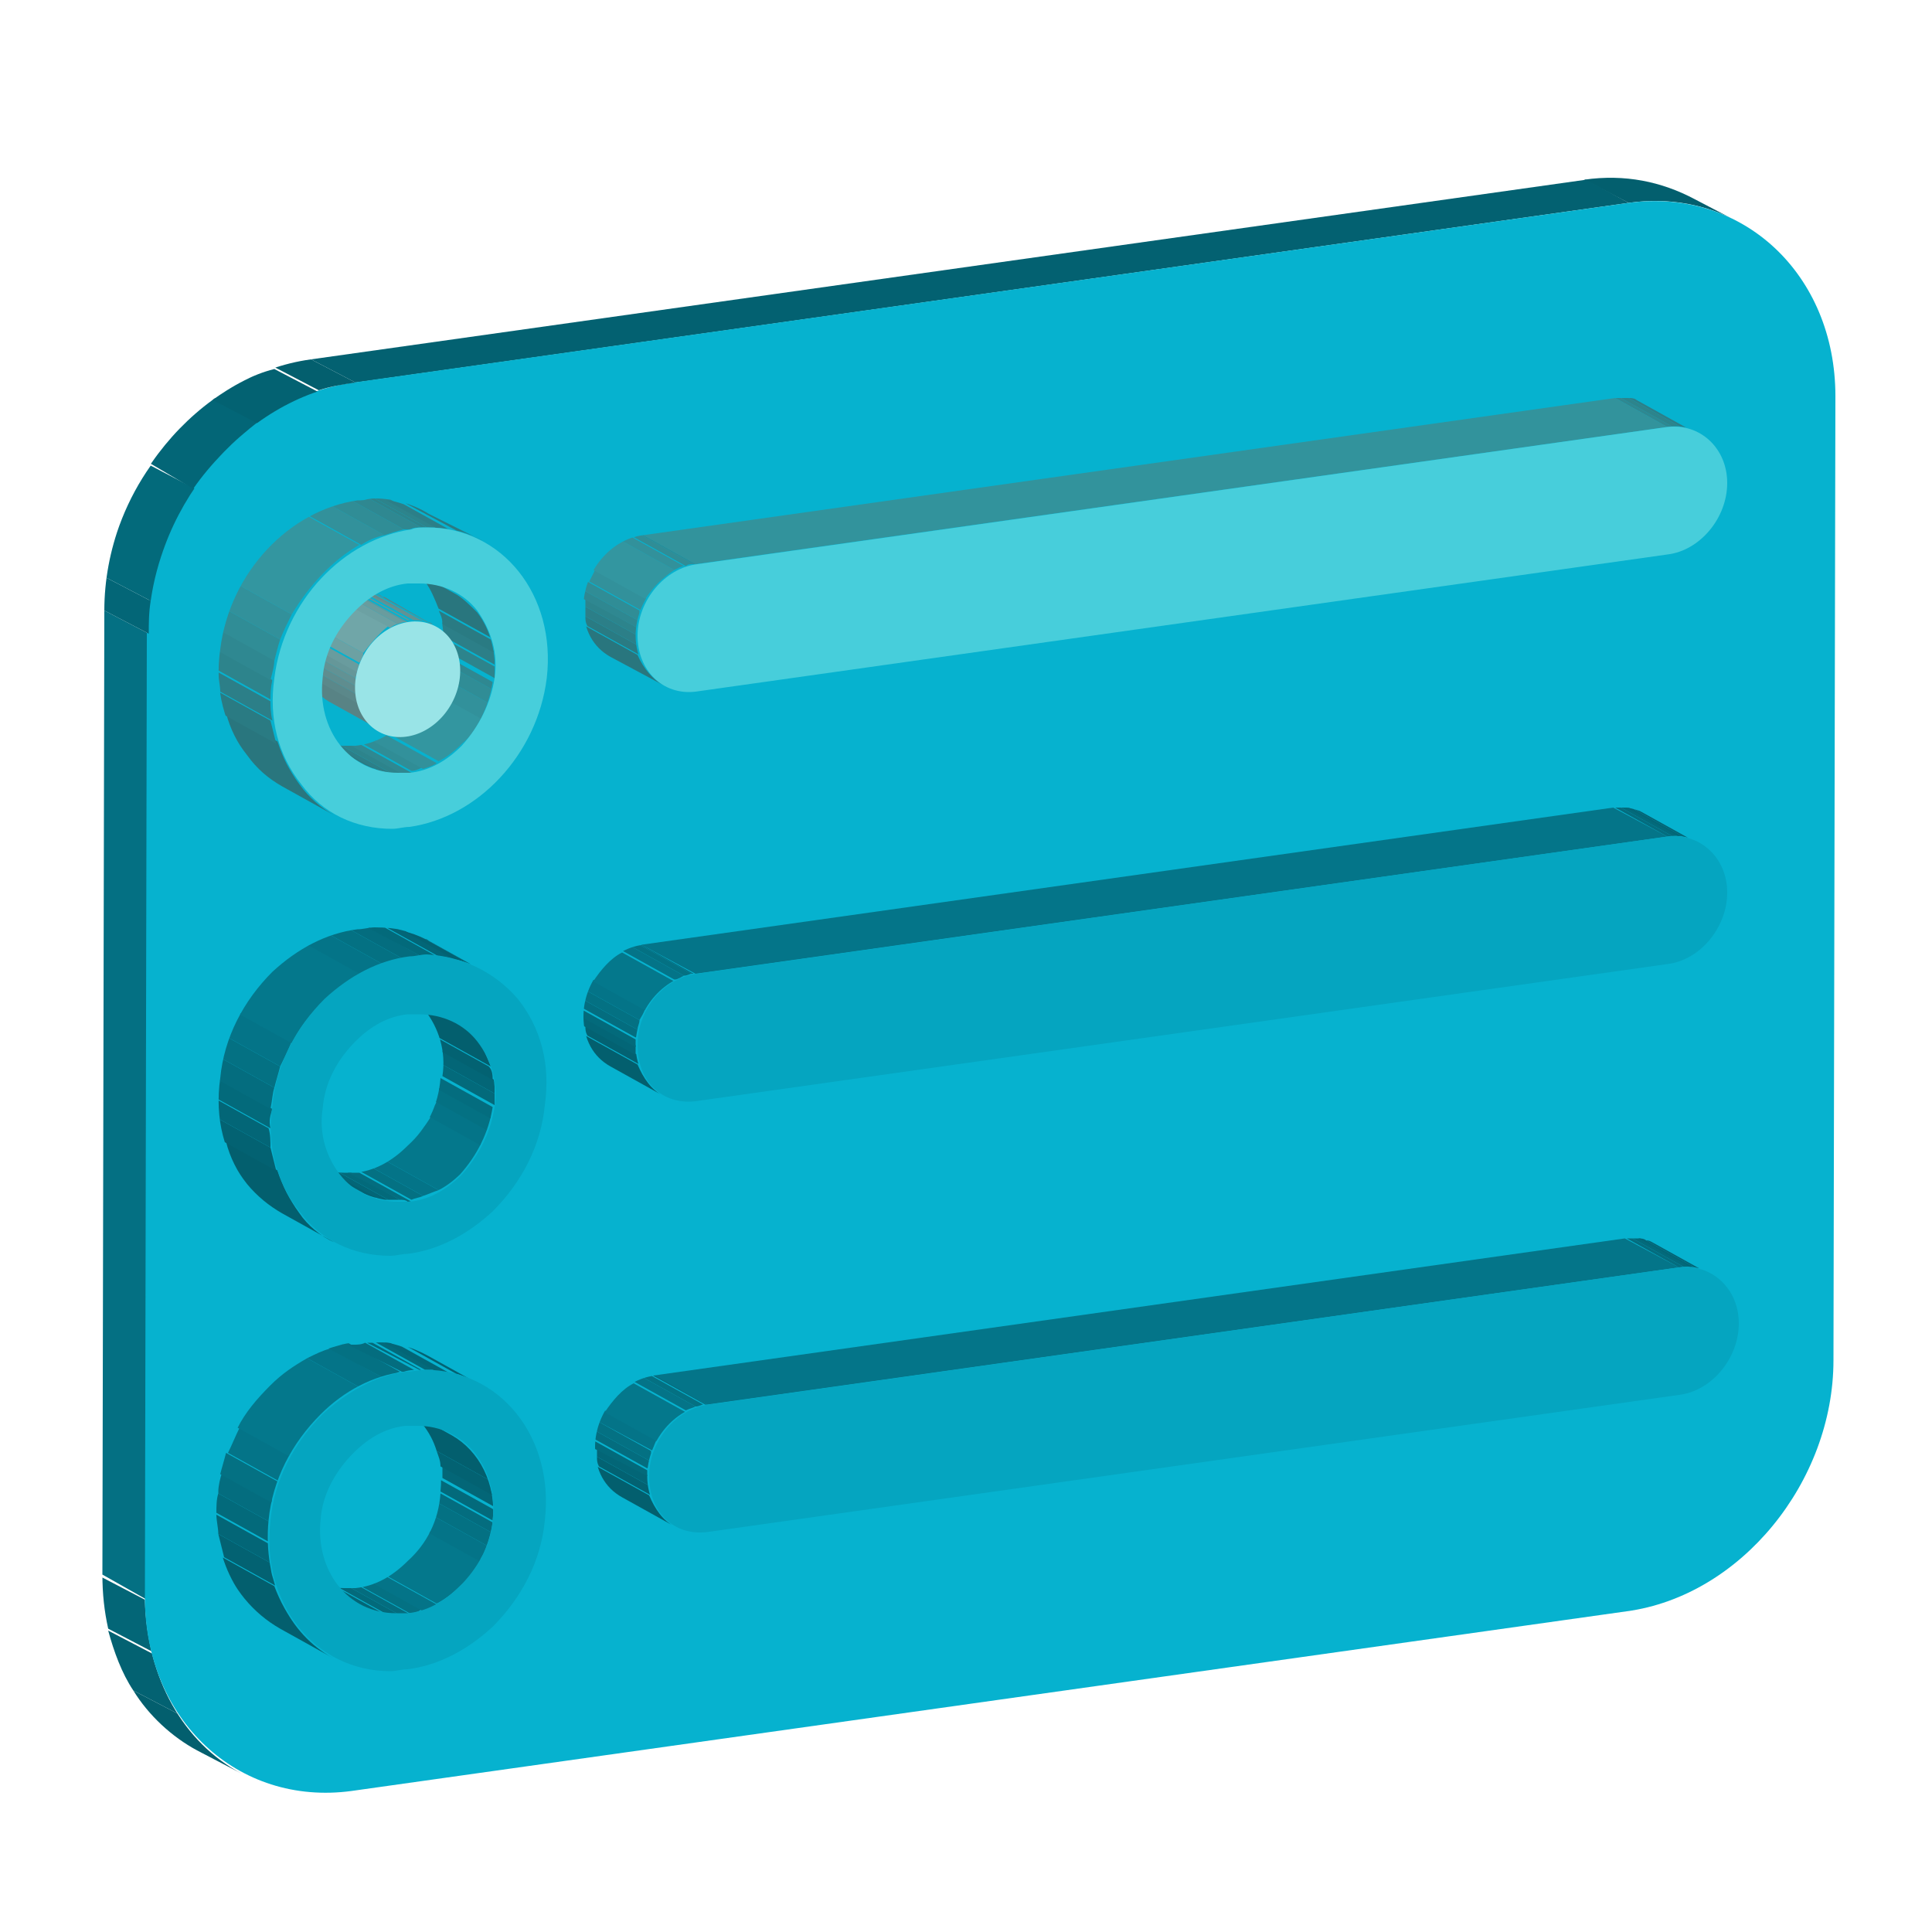 <?xml version="1.0" encoding="utf-8"?>
<!-- Generator: Adobe Illustrator 25.0.0, SVG Export Plug-In . SVG Version: 6.00 Build 0)  -->
<svg version="1.1" id="Layer_1" xmlns="http://www.w3.org/2000/svg" xmlns:xlink="http://www.w3.org/1999/xlink" x="0px" y="0px"
	 viewBox="0 0 100 100" style="enable-background:new 0 0 100 100;" xml:space="preserve">
<style type="text/css">
	.st0{enable-background:new    ;}
	.st1{clip-path:url(#SVGID_2_);enable-background:new    ;}
	.st2{fill:#035F6E;}
	.st3{clip-path:url(#SVGID_4_);enable-background:new    ;}
	.st4{fill:#036272;}
	.st5{fill:#036677;}
	.st6{fill:#036171;}
	.st7{fill:#047083;}
	.st8{fill:#06B2CF;}
	.st9{clip-path:url(#SVGID_6_);enable-background:new    ;}
	.st10{fill:#036A7B;}
	.st11{clip-path:url(#SVGID_8_);enable-background:new    ;}
	.st12{fill:#2F8891;}
	.st13{fill:#2D848C;}
	.st14{fill:#2C7F88;}
	.st15{fill:#2A7B83;}
	.st16{fill:#29767E;}
	.st17{fill:#32939C;}
	.st18{clip-path:url(#SVGID_10_);enable-background:new    ;}
	.st19{fill:#308D96;}
	.st20{fill:#32919B;}
	.st21{fill:#3396A0;}
	.st22{fill:#47CEDB;}
	.st23{clip-path:url(#SVGID_12_);enable-background:new    ;}
	.st24{fill:#046D7F;}
	.st25{fill:#047589;}
	.st26{clip-path:url(#SVGID_14_);enable-background:new    ;}
	.st27{fill:#047183;}
	.st28{fill:#047488;}
	.st29{fill:#04788C;}
	.st30{fill:#05A5C0;}
	.st31{clip-path:url(#SVGID_16_);enable-background:new    ;}
	.st32{clip-path:url(#SVGID_18_);enable-background:new    ;}
	.st33{clip-path:url(#SVGID_20_);enable-background:new    ;}
	.st34{clip-path:url(#SVGID_22_);enable-background:new    ;}
	.st35{clip-path:url(#SVGID_24_);enable-background:new    ;}
	.st36{fill:#659799;}
	.st37{fill:#629294;}
	.st38{fill:#5F8D8F;}
	.st39{fill:#5B888A;}
	.st40{fill:#588385;}
	.st41{clip-path:url(#SVGID_26_);enable-background:new    ;}
	.st42{clip-path:url(#SVGID_28_);enable-background:new    ;}
	.st43{fill:#699C9E;}
	.st44{fill:#6CA1A3;}
	.st45{fill:#70A6A8;}
	.st46{fill:#99E4E7;}
	.st47{clip-path:url(#SVGID_30_);enable-background:new    ;}
	.st48{clip-path:url(#SVGID_32_);enable-background:new    ;}
	.st49{clip-path:url(#SVGID_34_);enable-background:new    ;}
	.st50{clip-path:url(#SVGID_36_);enable-background:new    ;}
	.st51{clip-path:url(#SVGID_38_);enable-background:new    ;}
	.st52{clip-path:url(#SVGID_40_);enable-background:new    ;}
	.st53{clip-path:url(#SVGID_42_);enable-background:new    ;}
	.st54{clip-path:url(#SVGID_44_);enable-background:new    ;}
</style>
<g>
	<g>
		<g class="st0">
			<g class="st0">
				<defs>
					<path id="SVGID_1_" class="st0" d="M87.7,10.3l2.3,1.2c-1.6-0.9-3.6-1.3-5.7-1l-2.3-1.2C84.1,9,86.1,9.4,87.7,10.3z"/>
				</defs>
				<clipPath id="SVGID_2_">
					<use xlink:href="#SVGID_1_"  style="overflow:visible;"/>
				</clipPath>
				<g class="st1">
					<path class="st2" d="M84.3,10.5l-2.3-1.2c2.1-0.3,4,0.1,5.7,1l2.3,1.2C88.4,10.6,86.4,10.2,84.3,10.5"/>
				</g>
			</g>
			<g class="st0">
				<defs>
					<path id="SVGID_3_" class="st0" d="M12.5,91.8l-2.3-1.2c-3-1.6-5-5-5-9l2.3,1.2C7.6,86.9,9.5,90.2,12.5,91.8z"/>
				</defs>
				<clipPath id="SVGID_4_">
					<use xlink:href="#SVGID_3_"  style="overflow:visible;"/>
				</clipPath>
				<g class="st3">
					<path class="st2" d="M12.5,91.8l-2.3-1.2c-1.3-0.7-2.5-1.8-3.3-3.1l2.3,1.2C10.1,90,11.2,91.1,12.5,91.8"/>
					<path class="st4" d="M9.2,88.7l-2.3-1.2c-0.6-0.9-1-2-1.3-3.1l2.3,1.2C8.2,86.7,8.6,87.7,9.2,88.7"/>
					<path class="st5" d="M7.9,85.5l-2.3-1.2c-0.2-0.9-0.3-1.8-0.3-2.8l2.3,1.2C7.6,83.7,7.7,84.7,7.9,85.5"/>
				</g>
			</g>
			<g>
				<polygon class="st6" points="18.4,19.8 16.1,18.6 82.1,9.3 84.3,10.5 				"/>
			</g>
			<g>
				<polygon class="st7" points="7.6,82.8 5.3,81.5 5.4,31.6 7.7,32.8 				"/>
			</g>
			<g>
				<path class="st8" d="M84.3,10.5c5.9-0.8,10.7,3.7,10.7,10l-0.1,49.9c0,6.3-4.8,12.2-10.7,13l-66,9.3c-5.9,0.8-10.7-3.7-10.7-10
					l0.1-49.9c0-6.3,4.8-12.2,10.7-13L84.3,10.5z"/>
			</g>
			<g class="st0">
				<defs>
					<path id="SVGID_5_" class="st0" d="M7.7,32.8l-2.3-1.2c0-6.3,4.8-12.2,10.7-13l2.3,1.2C12.5,20.6,7.7,26.5,7.7,32.8z"/>
				</defs>
				<clipPath id="SVGID_6_">
					<use xlink:href="#SVGID_5_"  style="overflow:visible;"/>
				</clipPath>
				<g class="st9">
					<path class="st5" d="M7.7,32.8l-2.3-1.2c0-0.6,0-1.2,0.1-1.7l2.3,1.2C7.7,31.7,7.7,32.3,7.7,32.8"/>
					<path class="st10" d="M7.8,31.1l-2.3-1.2c0.3-2.1,1.1-4.1,2.3-5.8l2.3,1.2C8.9,27,8.1,29,7.8,31.1"/>
					<path class="st5" d="M10,25.3L7.8,24c0.9-1.3,2-2.5,3.3-3.4l2.3,1.2C12.1,22.8,10.9,24,10,25.3"/>
					<path class="st4" d="M13.3,21.9l-2.3-1.2c1-0.7,2-1.3,3.2-1.6l2.3,1.2C15.4,20.6,14.3,21.2,13.3,21.9"/>
					<path class="st2" d="M16.5,20.2L14.2,19c0.6-0.2,1.2-0.3,1.9-0.4l2.3,1.2C17.7,19.9,17.1,20,16.5,20.2"/>
				</g>
			</g>
		</g>
	</g>
	<g>
		<g class="st0">
			<g class="st0">
				<defs>
					<path id="SVGID_7_" class="st0" d="M85.2,20.9l2.7,1.5c-0.5-0.3-1-0.4-1.6-0.3l-2.7-1.5C84.2,20.5,84.7,20.6,85.2,20.9z"/>
				</defs>
				<clipPath id="SVGID_8_">
					<use xlink:href="#SVGID_7_"  style="overflow:visible;"/>
				</clipPath>
				<g class="st11">
					<path class="st12" d="M86.3,22.1l-2.7-1.5c0.1,0,0.2,0,0.3,0l2.7,1.5C86.5,22.1,86.4,22.1,86.3,22.1"/>
					<path class="st13" d="M86.6,22.1l-2.7-1.5c0.1,0,0.3,0,0.4,0l2.7,1.5C86.9,22.1,86.7,22.1,86.6,22.1"/>
					<path class="st14" d="M87,22.1l-2.7-1.5c0.1,0,0.3,0,0.4,0.1l2.7,1.5C87.3,22.1,87.1,22.1,87,22.1"/>
					<path class="st15" d="M87.4,22.1l-2.7-1.5c0.2,0,0.3,0.1,0.5,0.2l2.7,1.5C87.7,22.2,87.5,22.2,87.4,22.1"/>
					<path class="st16" d="M87.8,22.3l-2.7-1.5c0,0,0.1,0,0.1,0.1l2.7,1.5C87.9,22.3,87.9,22.3,87.8,22.3"/>
				</g>
			</g>
			<g>
				<polygon class="st17" points="36,29.2 33.3,27.7 83.6,20.6 86.3,22.1 				"/>
			</g>
			<g class="st0">
				<defs>
					<path id="SVGID_9_" class="st0" d="M34.4,35.5L31.6,34c-0.9-0.5-1.4-1.4-1.4-2.6c0-1.8,1.4-3.5,3.1-3.7l2.7,1.5
						c-1.7,0.2-3.1,1.9-3.1,3.7C32.9,34.1,33.5,35,34.4,35.5z"/>
				</defs>
				<clipPath id="SVGID_10_">
					<use xlink:href="#SVGID_9_"  style="overflow:visible;"/>
				</clipPath>
				<g class="st18">
					<path class="st16" d="M34.4,35.5L31.6,34c-0.6-0.3-1.1-0.9-1.3-1.6l2.7,1.5C33.3,34.6,33.8,35.2,34.4,35.5"/>
					<path class="st15" d="M33.1,33.9l-2.7-1.5c-0.1-0.2-0.1-0.3-0.1-0.5l2.7,1.5C33,33.5,33,33.7,33.1,33.9"/>
					<path class="st14" d="M33,33.4l-2.7-1.5c0-0.1,0-0.3,0-0.5l2.7,1.5C33,33.1,33,33.2,33,33.4"/>
					<path class="st13" d="M33,32.9l-2.7-1.5c0,0,0,0,0,0c0-0.1,0-0.3,0-0.4l2.7,1.5C33,32.6,33,32.8,33,32.9
						C33,32.9,33,32.9,33,32.9"/>
					<path class="st12" d="M33,32.5L30.2,31c0-0.1,0-0.3,0.1-0.4l2.7,1.5C33,32.2,33,32.3,33,32.5"/>
					<path class="st19" d="M33,32.1l-2.7-1.5c0-0.2,0.1-0.3,0.1-0.5l2.7,1.5C33.1,31.7,33.1,31.9,33,32.1"/>
					<path class="st20" d="M33.2,31.6l-2.7-1.5c0.1-0.2,0.2-0.4,0.3-0.6l2.7,1.5C33.3,31.2,33.3,31.4,33.2,31.6"/>
					<path class="st21" d="M33.4,31l-2.7-1.5c0.4-0.6,0.9-1.2,1.5-1.5l2.7,1.5C34.3,29.9,33.8,30.4,33.4,31"/>
					<path class="st20" d="M34.9,29.5L32.2,28c0.2-0.1,0.3-0.2,0.5-0.2l2.7,1.5C35.3,29.3,35.1,29.4,34.9,29.5"/>
					<path class="st19" d="M35.5,29.3l-2.7-1.5c0.1,0,0.3-0.1,0.4-0.1l2.7,1.5C35.7,29.2,35.6,29.2,35.5,29.3"/>
					<path class="st12" d="M35.9,29.2l-2.7-1.5c0,0,0.1,0,0.1,0l2.7,1.5C36,29.2,35.9,29.2,35.9,29.2"/>
				</g>
			</g>
			<g>
				<path class="st22" d="M86.3,22.1c1.7-0.2,3.1,1.1,3.1,2.9c0,1.8-1.4,3.5-3.1,3.7L36,35.8c-1.7,0.2-3-1.1-3-2.9
					c0-1.8,1.4-3.5,3.1-3.7L86.3,22.1z"/>
			</g>
		</g>
		<g class="st0">
			<g class="st0">
				<defs>
					<path id="SVGID_11_" class="st0" d="M85.2,42.1l2.7,1.5c-0.5-0.3-1-0.4-1.6-0.3l-2.7-1.5C84.1,41.7,84.7,41.9,85.2,42.1z"/>
				</defs>
				<clipPath id="SVGID_12_">
					<use xlink:href="#SVGID_11_"  style="overflow:visible;"/>
				</clipPath>
				<g class="st23">
					<path class="st24" d="M86.3,43.3l-2.7-1.5c0.1,0,0.2,0,0.3,0l2.7,1.5C86.5,43.3,86.4,43.3,86.3,43.3"/>
					<path class="st10" d="M86.6,43.3l-2.7-1.5c0.1,0,0.3,0,0.4,0l2.7,1.5C86.8,43.3,86.7,43.3,86.6,43.3"/>
					<path class="st5" d="M86.9,43.3l-2.7-1.5c0.1,0,0.3,0,0.4,0.1l2.7,1.5C87.2,43.3,87.1,43.3,86.9,43.3"/>
					<path class="st4" d="M87.3,43.4l-2.7-1.5c0.2,0,0.3,0.1,0.5,0.2l2.7,1.5C87.7,43.5,87.5,43.4,87.3,43.4"/>
					<path class="st2" d="M87.8,43.5l-2.7-1.5c0,0,0.1,0,0.1,0.1l2.7,1.5C87.9,43.6,87.8,43.6,87.8,43.5"/>
				</g>
			</g>
			<g>
				<polygon class="st25" points="36,50.4 33.2,48.9 83.5,41.8 86.3,43.3 				"/>
			</g>
			<g class="st0">
				<defs>
					<path id="SVGID_13_" class="st0" d="M34.3,56.7l-2.7-1.5c-0.9-0.5-1.4-1.4-1.4-2.6c0-1.8,1.4-3.5,3.1-3.7l2.7,1.5
						c-1.7,0.2-3.1,1.9-3.1,3.7C32.9,55.3,33.5,56.2,34.3,56.7z"/>
				</defs>
				<clipPath id="SVGID_14_">
					<use xlink:href="#SVGID_13_"  style="overflow:visible;"/>
				</clipPath>
				<g class="st26">
					<path class="st2" d="M34.3,56.7l-2.7-1.5c-0.6-0.3-1.1-0.9-1.3-1.6l2.7,1.5C33.3,55.8,33.7,56.4,34.3,56.7"/>
					<path class="st4" d="M33.1,55.1l-2.7-1.5c-0.1-0.2-0.1-0.3-0.1-0.5l2.7,1.5C33,54.8,33,55,33.1,55.1"/>
					<path class="st5" d="M32.9,54.6l-2.7-1.5c0-0.1,0-0.3,0-0.5l2.7,1.5C32.9,54.3,32.9,54.5,32.9,54.6"/>
					<path class="st10" d="M32.9,54.2l-2.7-1.5c0,0,0,0,0,0c0-0.1,0-0.3,0-0.4l2.7,1.5C32.9,53.9,32.9,54,32.9,54.2
						C32.9,54.1,32.9,54.1,32.9,54.2"/>
					<path class="st24" d="M32.9,53.7l-2.7-1.5c0-0.1,0-0.3,0.1-0.4l2.7,1.5C33,53.4,33,53.6,32.9,53.7"/>
					<path class="st27" d="M33,53.3l-2.7-1.5c0-0.2,0.1-0.3,0.1-0.5l2.7,1.5C33.1,53,33,53.1,33,53.3"/>
					<path class="st28" d="M33.1,52.8l-2.7-1.5c0.1-0.2,0.2-0.4,0.3-0.6l2.7,1.5C33.3,52.5,33.2,52.6,33.1,52.8"/>
					<path class="st29" d="M33.4,52.3l-2.7-1.5c0.4-0.6,0.9-1.2,1.5-1.5l2.7,1.5C34.3,51.1,33.8,51.6,33.4,52.3"/>
					<path class="st28" d="M34.9,50.7l-2.7-1.5c0.2-0.1,0.3-0.2,0.5-0.2l2.7,1.5C35.2,50.6,35.1,50.7,34.9,50.7"/>
					<path class="st27" d="M35.4,50.5L32.7,49c0.1,0,0.3-0.1,0.4-0.1l2.7,1.5C35.7,50.4,35.6,50.5,35.4,50.5"/>
					<path class="st24" d="M35.8,50.4l-2.7-1.5c0,0,0.1,0,0.1,0l2.7,1.5C35.9,50.4,35.9,50.4,35.8,50.4"/>
				</g>
			</g>
			<g>
				<path class="st30" d="M86.3,43.3c1.7-0.2,3.1,1.1,3.1,2.9s-1.4,3.5-3.1,3.7L36,57c-1.7,0.2-3-1-3-2.9s1.4-3.5,3.1-3.7L86.3,43.3
					z"/>
			</g>
		</g>
		<g class="st0">
			<g class="st0">
				<defs>
					<path id="SVGID_15_" class="st0" d="M85.8,64.4l2.7,1.5c-0.5-0.3-1-0.4-1.6-0.3l-2.7-1.5C84.7,64,85.3,64.1,85.8,64.4z"/>
				</defs>
				<clipPath id="SVGID_16_">
					<use xlink:href="#SVGID_15_"  style="overflow:visible;"/>
				</clipPath>
				<g class="st31">
					<path class="st24" d="M86.9,65.6l-2.7-1.5c0.1,0,0.2,0,0.3,0l2.7,1.5C87.1,65.6,87,65.6,86.9,65.6"/>
					<path class="st10" d="M87.2,65.6l-2.7-1.5c0.1,0,0.3,0,0.4,0l2.7,1.5C87.4,65.6,87.3,65.6,87.2,65.6"/>
					<path class="st5" d="M87.5,65.6l-2.7-1.5c0.1,0,0.3,0,0.4,0.1l2.7,1.5C87.8,65.6,87.7,65.6,87.5,65.6"/>
					<path class="st4" d="M87.9,65.7l-2.7-1.5c0.2,0,0.3,0.1,0.5,0.2l2.7,1.5C88.3,65.8,88.1,65.7,87.9,65.7"/>
					<path class="st2" d="M88.4,65.8l-2.7-1.5c0,0,0.1,0,0.1,0.1l2.7,1.5C88.5,65.9,88.4,65.8,88.4,65.8"/>
				</g>
			</g>
			<g>
				<polygon class="st25" points="36.6,72.7 33.8,71.2 84.1,64.1 86.9,65.6 				"/>
			</g>
			<g class="st0">
				<defs>
					<path id="SVGID_17_" class="st0" d="M34.9,79l-2.7-1.5c-0.9-0.5-1.4-1.4-1.4-2.6c0-1.8,1.4-3.5,3.1-3.7l2.7,1.5
						c-1.7,0.2-3.1,1.9-3.1,3.7C33.5,77.6,34.1,78.5,34.9,79z"/>
				</defs>
				<clipPath id="SVGID_18_">
					<use xlink:href="#SVGID_17_"  style="overflow:visible;"/>
				</clipPath>
				<g class="st32">
					<path class="st2" d="M34.9,79l-2.7-1.5c-0.6-0.3-1.1-0.9-1.3-1.6l2.7,1.5C33.9,78.1,34.3,78.7,34.9,79"/>
					<path class="st4" d="M33.7,77.4l-2.7-1.5c-0.1-0.2-0.1-0.3-0.1-0.5l2.7,1.5C33.6,77.1,33.6,77.2,33.7,77.4"/>
					<path class="st5" d="M33.6,76.9l-2.7-1.5c0-0.1,0-0.3,0-0.5l2.7,1.5C33.5,76.6,33.5,76.7,33.6,76.9"/>
					<path class="st10" d="M33.5,76.4L30.8,75c0,0,0,0,0,0c0-0.1,0-0.3,0-0.4l2.7,1.5C33.5,76.1,33.5,76.3,33.5,76.4
						C33.5,76.4,33.5,76.4,33.5,76.4"/>
					<path class="st24" d="M33.5,76l-2.7-1.5c0-0.1,0-0.3,0.1-0.4l2.7,1.5C33.6,75.7,33.6,75.9,33.5,76"/>
					<path class="st27" d="M33.6,75.6l-2.7-1.5c0-0.2,0.1-0.3,0.1-0.5l2.7,1.5C33.7,75.3,33.7,75.4,33.6,75.6"/>
					<path class="st28" d="M33.8,75.1L31,73.6c0.1-0.2,0.2-0.4,0.3-0.6l2.7,1.5C33.9,74.7,33.8,74.9,33.8,75.1"/>
					<path class="st29" d="M34,74.6l-2.7-1.5c0.4-0.6,0.9-1.2,1.5-1.5l2.7,1.5C34.9,73.4,34.4,73.9,34,74.6"/>
					<path class="st28" d="M35.5,73l-2.7-1.5c0.2-0.1,0.3-0.2,0.5-0.2l2.7,1.5C35.8,72.9,35.7,72.9,35.5,73"/>
					<path class="st27" d="M36,72.8l-2.7-1.5c0.1,0,0.3-0.1,0.4-0.1l2.7,1.5C36.3,72.7,36.2,72.8,36,72.8"/>
					<path class="st24" d="M36.5,72.7l-2.7-1.5c0,0,0.1,0,0.1,0l2.7,1.5C36.5,72.7,36.5,72.7,36.5,72.7"/>
				</g>
			</g>
			<g>
				<path class="st30" d="M86.9,65.6c1.7-0.2,3.1,1.1,3.1,2.9c0,1.8-1.4,3.5-3.1,3.7l-50.3,7.1c-1.7,0.2-3-1-3-2.9
					c0-1.8,1.4-3.5,3.1-3.7L86.9,65.6z"/>
			</g>
		</g>
		<g class="st0">
			<g class="st0">
				<defs>
					<path id="SVGID_19_" class="st0" d="M18.7,39.5L16,38.1c0.5,0.3,1.1,0.5,1.8,0.5c0.2,0,0.4,0,0.6,0c1-0.1,1.9-0.6,2.7-1.4
						c1-0.9,1.6-2.1,1.7-3.4l2.7,1.5c-0.2,1.3-0.8,2.5-1.7,3.4c-0.8,0.8-1.7,1.3-2.7,1.4c-0.2,0-0.4,0-0.6,0
						C19.9,40,19.3,39.8,18.7,39.5z"/>
				</defs>
				<clipPath id="SVGID_20_">
					<use xlink:href="#SVGID_19_"  style="overflow:visible;"/>
				</clipPath>
				<g class="st33">
					<path class="st16" d="M18.7,39.5L16,38.1c0.1,0,0.1,0.1,0.2,0.1l2.7,1.5C18.9,39.6,18.8,39.6,18.7,39.5"/>
					<path class="st15" d="M18.9,39.6l-2.7-1.5c0.2,0.1,0.4,0.2,0.7,0.2l2.7,1.5C19.3,39.8,19.1,39.7,18.9,39.6"/>
					<path class="st14" d="M19.6,39.9l-2.7-1.5c0.2,0.1,0.4,0.1,0.6,0.1l2.7,1.5C20,40,19.8,39.9,19.6,39.9"/>
					<path class="st13" d="M20.2,40l-2.7-1.5c0.1,0,0.3,0,0.4,0c0.1,0,0.1,0,0.2,0l2.7,1.5c-0.1,0-0.1,0-0.2,0
						C20.4,40,20.3,40,20.2,40"/>
					<path class="st12" d="M20.7,40L18,38.5c0.1,0,0.3,0,0.4,0c0.1,0,0.1,0,0.2,0l2.7,1.5c-0.1,0-0.1,0-0.2,0C21,40,20.9,40,20.7,40
						"/>
					<path class="st19" d="M21.3,39.9l-2.7-1.5c0.2,0,0.4-0.1,0.6-0.2l2.7,1.5C21.7,39.8,21.5,39.9,21.3,39.9"/>
					<path class="st20" d="M21.9,39.8l-2.7-1.5c0.3-0.1,0.5-0.2,0.7-0.3l2.7,1.5C22.5,39.6,22.2,39.7,21.9,39.8"/>
					<path class="st21" d="M22.7,39.4L20,37.9c0.4-0.2,0.8-0.5,1.2-0.9c0.4-0.4,0.8-0.9,1.1-1.4l2.7,1.5c-0.3,0.5-0.6,1-1.1,1.4
						C23.5,38.9,23.1,39.2,22.7,39.4"/>
					<path class="st20" d="M24.9,37.2l-2.7-1.5c0.1-0.3,0.3-0.5,0.4-0.8l2.7,1.5C25.2,36.7,25.1,36.9,24.9,37.2"/>
					<path class="st19" d="M25.3,36.4l-2.7-1.5c0.1-0.2,0.1-0.4,0.2-0.7l2.7,1.5C25.4,35.9,25.4,36.2,25.3,36.4"/>
					<path class="st12" d="M25.5,35.7l-2.7-1.5c0-0.2,0.1-0.4,0.1-0.6l2.7,1.5C25.6,35.3,25.5,35.5,25.5,35.7"/>
				</g>
			</g>
			<g class="st0">
				<defs>
					<path id="SVGID_21_" class="st0" d="M20.8,29.2l2.7,1.5c0.4,0.2,0.8,0.6,1.2,1c0.7,0.9,1,2.1,0.9,3.5l-2.7-1.5
						c0.2-1.3-0.2-2.5-0.9-3.5C21.6,29.8,21.3,29.4,20.8,29.2z"/>
				</defs>
				<clipPath id="SVGID_22_">
					<use xlink:href="#SVGID_21_"  style="overflow:visible;"/>
				</clipPath>
				<g class="st34">
					<path class="st12" d="M25.6,35.1l-2.7-1.5c0,0,0,0,0,0L25.6,35.1C25.6,35.1,25.6,35.1,25.6,35.1"/>
					<path class="st13" d="M25.6,35.1l-2.7-1.5c0-0.2,0-0.4,0-0.6l2.7,1.5C25.6,34.6,25.6,34.9,25.6,35.1"/>
					<path class="st14" d="M25.6,34.4l-2.7-1.5c0-0.2,0-0.4,0-0.7l2.7,1.5C25.6,34,25.6,34.2,25.6,34.4"/>
					<path class="st15" d="M25.6,33.8l-2.7-1.5c0-0.3-0.1-0.5-0.2-0.7l2.7,1.5C25.5,33.3,25.5,33.5,25.6,33.8"/>
					<path class="st16" d="M25.4,33l-2.7-1.5c-0.2-0.5-0.4-1-0.7-1.4c-0.3-0.4-0.7-0.7-1.2-1l2.7,1.5c0.4,0.2,0.8,0.6,1.2,1
						C25,32.1,25.3,32.5,25.4,33"/>
				</g>
			</g>
			<g class="st0">
				<defs>
					<path id="SVGID_23_" class="st0" d="M19.9,30.9l2.7,1.5c-0.4-0.2-0.9-0.3-1.5-0.3l-2.7-1.5C19,30.6,19.5,30.7,19.9,30.9z"/>
				</defs>
				<clipPath id="SVGID_24_">
					<use xlink:href="#SVGID_23_"  style="overflow:visible;"/>
				</clipPath>
				<g class="st35">
					<path class="st36" d="M21.1,32.2l-2.7-1.5c0.1,0,0.2,0,0.3,0l2.7,1.5C21.3,32.1,21.2,32.1,21.1,32.2"/>
					<path class="st37" d="M21.4,32.1l-2.7-1.5c0.1,0,0.2,0,0.4,0l2.7,1.5C21.6,32.1,21.5,32.1,21.4,32.1"/>
					<path class="st38" d="M21.8,32.1L19,30.7c0.1,0,0.2,0,0.4,0.1l2.7,1.5C22,32.2,21.9,32.2,21.8,32.1"/>
					<path class="st39" d="M22.1,32.2l-2.7-1.5c0.1,0,0.3,0.1,0.4,0.2l2.7,1.5C22.4,32.3,22.3,32.2,22.1,32.2"/>
					<path class="st40" d="M22.5,32.4l-2.7-1.5c0,0,0.1,0,0.1,0L22.5,32.4C22.6,32.4,22.6,32.4,22.5,32.4"/>
				</g>
			</g>
			<g class="st0">
				<defs>
					<path id="SVGID_25_" class="st0" d="M22.2,26.6L25,28c-0.9-0.5-1.8-0.7-2.9-0.7l-2.7-1.5C20.4,25.8,21.4,26.1,22.2,26.6z"/>
				</defs>
				<clipPath id="SVGID_26_">
					<use xlink:href="#SVGID_25_"  style="overflow:visible;"/>
				</clipPath>
				<g class="st41">
					<path class="st13" d="M22.1,27.3l-2.7-1.5c0.2,0,0.4,0,0.7,0l2.7,1.5C22.5,27.3,22.3,27.3,22.1,27.3"/>
					<path class="st14" d="M22.7,27.4L20,25.9c0.3,0,0.6,0.1,0.9,0.2l2.7,1.5C23.4,27.4,23,27.4,22.7,27.4"/>
					<path class="st15" d="M23.7,27.5L20.9,26c0.4,0.1,0.7,0.2,1.1,0.4l2.7,1.5C24.4,27.8,24,27.6,23.7,27.5"/>
					<path class="st16" d="M24.7,27.9L22,26.4c0.1,0,0.2,0.1,0.2,0.1L25,28C24.9,28,24.8,28,24.7,27.9"/>
				</g>
			</g>
			<g class="st0">
				<defs>
					<path id="SVGID_27_" class="st0" d="M19.7,37.8l-2.7-1.5c-0.8-0.4-1.3-1.3-1.3-2.3c0-1.6,1.2-3.1,2.7-3.3l2.7,1.5
						c-1.5,0.2-2.7,1.7-2.7,3.3C18.4,36.6,18.9,37.4,19.7,37.8z"/>
				</defs>
				<clipPath id="SVGID_28_">
					<use xlink:href="#SVGID_27_"  style="overflow:visible;"/>
				</clipPath>
				<g class="st42">
					<path class="st40" d="M19.7,37.8l-2.7-1.5c-0.5-0.3-0.9-0.8-1.1-1.4l2.7,1.5C18.7,37,19.1,37.5,19.7,37.8"/>
					<path class="st39" d="M18.5,36.4l-2.7-1.5c0-0.1-0.1-0.3-0.1-0.5l2.7,1.5C18.5,36.1,18.5,36.3,18.5,36.4"/>
					<path class="st38" d="M18.4,35.9l-2.7-1.5c0-0.1,0-0.3,0-0.4l2.7,1.5C18.4,35.7,18.4,35.8,18.4,35.9"/>
					<path class="st37" d="M18.4,35.5L15.7,34c0,0,0,0,0,0c0-0.1,0-0.2,0-0.4l2.7,1.5C18.4,35.3,18.4,35.4,18.4,35.5
						C18.4,35.5,18.4,35.5,18.4,35.5"/>
					<path class="st36" d="M18.4,35.1l-2.7-1.5c0-0.1,0-0.3,0.1-0.4l2.7,1.5C18.5,34.9,18.4,35,18.4,35.1"/>
					<path class="st43" d="M18.5,34.8l-2.7-1.5c0-0.1,0.1-0.3,0.1-0.4l2.7,1.5C18.6,34.5,18.5,34.6,18.5,34.8"/>
					<path class="st44" d="M18.6,34.3l-2.7-1.5c0.1-0.2,0.1-0.3,0.2-0.5l2.7,1.5C18.8,34,18.7,34.2,18.6,34.3"/>
					<path class="st45" d="M18.8,33.8l-2.7-1.5c0.3-0.6,0.8-1.1,1.3-1.4l2.7,1.5C19.6,32.8,19.2,33.3,18.8,33.8"/>
					<path class="st44" d="M20.2,32.5L17.4,31c0.1-0.1,0.3-0.2,0.5-0.2l2.7,1.5C20.5,32.3,20.3,32.4,20.2,32.5"/>
					<path class="st43" d="M20.6,32.3l-2.7-1.5c0.1,0,0.3-0.1,0.4-0.1l2.7,1.5C20.9,32.2,20.8,32.2,20.6,32.3"/>
					<path class="st36" d="M21,32.2l-2.7-1.5c0,0,0.1,0,0.1,0l2.7,1.5C21.1,32.2,21.1,32.2,21,32.2"/>
				</g>
			</g>
			<g>
				
					<ellipse transform="matrix(0.478 -0.878 0.878 0.478 -19.805 36.907)" class="st46" cx="21.1" cy="35.1" rx="3.1" ry="2.6"/>
			</g>
			<g class="st0">
				<defs>
					<path id="SVGID_29_" class="st0" d="M17.3,42.2l-2.7-1.5c-0.7-0.4-1.3-0.9-1.8-1.6c-1.2-1.5-1.7-3.4-1.4-5.5
						c0.5-4,3.6-7.2,7.1-7.7c0.3,0,0.6-0.1,0.9-0.1l2.7,1.5c-0.3,0-0.6,0-0.9,0.1c-3.5,0.5-6.6,3.8-7.1,7.7c-0.3,2.1,0.3,4,1.4,5.5
						C16,41.3,16.6,41.8,17.3,42.2z"/>
				</defs>
				<clipPath id="SVGID_30_">
					<use xlink:href="#SVGID_29_"  style="overflow:visible;"/>
				</clipPath>
				<g class="st47">
					<path class="st16" d="M17.3,42.2l-2.7-1.5c-0.7-0.4-1.3-0.9-1.8-1.6c-0.5-0.6-0.9-1.4-1.1-2.2l2.7,1.5c0.2,0.8,0.6,1.5,1.1,2.2
						C16,41.3,16.6,41.8,17.3,42.2"/>
					<path class="st15" d="M14.3,38.5L11.6,37c-0.1-0.4-0.2-0.8-0.3-1.2l2.7,1.5C14.1,37.7,14.2,38.1,14.3,38.5"/>
					<path class="st14" d="M14.1,37.3l-2.7-1.5c0-0.3-0.1-0.7-0.1-1l2.7,1.5C14,36.6,14,36.9,14.1,37.3"/>
					<path class="st13" d="M14,36.2l-2.7-1.5c0-0.3,0-0.7,0.1-1l2.7,1.5C14,35.6,14,35.9,14,36.2"/>
					<path class="st12" d="M14,35.2l-2.7-1.5c0,0,0-0.1,0-0.1c0-0.3,0.1-0.6,0.2-1l2.7,1.5C14.2,34.5,14.1,34.8,14,35.2
						C14.1,35.2,14,35.2,14,35.2"/>
					<path class="st19" d="M14.2,34.2l-2.7-1.5c0.1-0.4,0.2-0.7,0.3-1.1l2.7,1.5C14.4,33.4,14.3,33.8,14.2,34.2"/>
					<path class="st20" d="M14.5,33.1l-2.7-1.5c0.2-0.4,0.4-0.9,0.6-1.3l2.7,1.5C14.9,32.2,14.7,32.6,14.5,33.1"/>
					<path class="st21" d="M15.1,31.8l-2.7-1.5c0.8-1.5,2.1-2.8,3.5-3.6l2.7,1.5C17.2,29,16,30.3,15.1,31.8"/>
					<path class="st20" d="M18.7,28.2l-2.7-1.5c0.4-0.2,0.8-0.4,1.2-0.5l2.7,1.5C19.4,27.8,19,28,18.7,28.2"/>
					<path class="st19" d="M19.9,27.7l-2.7-1.5c0.3-0.1,0.7-0.2,1-0.3l2.7,1.5C20.5,27.5,20.2,27.6,19.9,27.7"/>
					<path class="st12" d="M20.9,27.4l-2.7-1.5c0.1,0,0.2,0,0.3,0c0.2,0,0.4,0,0.6-0.1l2.7,1.5c-0.2,0-0.4,0-0.6,0.1
						C21.1,27.4,21,27.4,20.9,27.4"/>
					<path class="st13" d="M21.8,27.3l-2.7-1.5c0.1,0,0.2,0,0.3,0l2.7,1.5C22,27.3,21.9,27.3,21.8,27.3"/>
				</g>
			</g>
			<g>
				<path class="st22" d="M22.1,27.3c3.9,0,6.7,3.5,6.2,7.8c-0.5,4-3.6,7.2-7.1,7.7c-0.3,0-0.6,0.1-0.9,0.1c-1.9,0-3.6-0.8-4.7-2.3
					c-1.2-1.5-1.7-3.4-1.4-5.5c0.5-4,3.6-7.2,7.1-7.7C21.5,27.3,21.8,27.3,22.1,27.3z M25.6,35.1c0.2-1.3-0.2-2.5-0.9-3.5
					c-0.7-0.9-1.8-1.4-3-1.4c-0.2,0-0.4,0-0.6,0c-1,0.1-1.9,0.6-2.7,1.4c-0.9,0.9-1.6,2.1-1.7,3.5c-0.3,2.7,1.4,4.9,3.9,4.9
					c0.2,0,0.4,0,0.6,0c1-0.1,1.9-0.6,2.7-1.4C24.8,37.6,25.4,36.4,25.6,35.1"/>
			</g>
		</g>
		<g class="st0">
			<g class="st0">
				<defs>
					<path id="SVGID_31_" class="st0" d="M18.7,61.7L16,60.2c0.5,0.3,1.2,0.5,1.8,0.5c0.2,0,0.4,0,0.6,0c1-0.1,1.9-0.6,2.7-1.4
						c1-0.9,1.6-2.1,1.7-3.5l2.7,1.5c-0.2,1.3-0.8,2.5-1.7,3.5c-0.8,0.8-1.7,1.3-2.7,1.4c-0.2,0-0.4,0-0.6,0
						C19.9,62.1,19.2,62,18.7,61.7z"/>
				</defs>
				<clipPath id="SVGID_32_">
					<use xlink:href="#SVGID_31_"  style="overflow:visible;"/>
				</clipPath>
				<g class="st48">
					<path class="st2" d="M18.7,61.7L16,60.2c0.1,0,0.1,0.1,0.2,0.1l2.7,1.5C18.8,61.7,18.8,61.7,18.7,61.7"/>
					<path class="st4" d="M18.9,61.8l-2.7-1.5c0.2,0.1,0.4,0.2,0.7,0.2l2.7,1.5C19.3,62,19.1,61.9,18.9,61.8"/>
					<path class="st5" d="M19.5,62l-2.7-1.5c0.2,0.1,0.4,0.1,0.6,0.1l2.7,1.5C19.9,62.1,19.7,62.1,19.5,62"/>
					<path class="st10" d="M20.1,62.1l-2.7-1.5c0.1,0,0.3,0,0.4,0c0.1,0,0.1,0,0.2,0l2.7,1.5c-0.1,0-0.1,0-0.2,0
						C20.4,62.1,20.2,62.1,20.1,62.1"/>
					<path class="st24" d="M20.7,62.1L18,60.7c0.1,0,0.3,0,0.4,0c0.1,0,0.1,0,0.2,0l2.7,1.5c-0.1,0-0.1,0-0.2,0
						C21,62.1,20.8,62.1,20.7,62.1"/>
					<path class="st27" d="M21.3,62.1l-2.7-1.5c0.2,0,0.4-0.1,0.6-0.2l2.7,1.5C21.7,62,21.5,62,21.3,62.1"/>
					<path class="st28" d="M21.9,61.9l-2.7-1.5c0.3-0.1,0.5-0.2,0.8-0.3l2.7,1.5C22.4,61.7,22.2,61.8,21.9,61.9"/>
					<path class="st29" d="M22.7,61.6l-2.7-1.5c0.4-0.2,0.8-0.5,1.2-0.9c0.4-0.4,0.8-0.9,1.1-1.4l2.7,1.5c-0.3,0.5-0.6,1-1.1,1.4
						C23.5,61.1,23.1,61.4,22.7,61.6"/>
					<path class="st28" d="M24.9,59.3l-2.7-1.5c0.1-0.3,0.3-0.5,0.4-0.8l2.7,1.5C25.1,58.8,25,59.1,24.9,59.3"/>
					<path class="st27" d="M25.2,58.5L22.5,57c0.1-0.2,0.1-0.4,0.2-0.7l2.7,1.5C25.4,58.1,25.3,58.3,25.2,58.5"/>
					<path class="st24" d="M25.4,57.9l-2.7-1.5c0-0.2,0.1-0.4,0.1-0.6l2.7,1.5C25.5,57.5,25.5,57.7,25.4,57.9"/>
				</g>
			</g>
			<g class="st0">
				<defs>
					<path id="SVGID_33_" class="st0" d="M20.8,51.3l2.7,1.5c0.4,0.2,0.8,0.6,1.2,1c0.7,0.9,1,2.1,0.9,3.4l-2.7-1.5
						c0.2-1.3-0.2-2.5-0.9-3.4C21.6,51.9,21.2,51.6,20.8,51.3z"/>
				</defs>
				<clipPath id="SVGID_34_">
					<use xlink:href="#SVGID_33_"  style="overflow:visible;"/>
				</clipPath>
				<g class="st49">
					<path class="st24" d="M25.6,57.3l-2.7-1.5c0,0,0,0,0,0L25.6,57.3C25.6,57.2,25.6,57.2,25.6,57.3"/>
					<path class="st10" d="M25.6,57.2l-2.7-1.5c0-0.2,0-0.4,0-0.6l2.7,1.5C25.6,56.8,25.6,57,25.6,57.2"/>
					<path class="st5" d="M25.6,56.6l-2.7-1.5c0-0.2,0-0.4,0-0.7l2.7,1.5C25.6,56.1,25.6,56.3,25.6,56.6"/>
					<path class="st4" d="M25.5,55.9l-2.7-1.5c0-0.3-0.1-0.5-0.2-0.7l2.7,1.5C25.5,55.4,25.5,55.7,25.5,55.9"/>
					<path class="st2" d="M25.4,55.2l-2.7-1.5c-0.2-0.5-0.4-1-0.7-1.4c-0.3-0.4-0.7-0.7-1.2-1l2.7,1.5c0.4,0.2,0.8,0.6,1.2,1
						C25,54.2,25.2,54.7,25.4,55.2"/>
				</g>
			</g>
			<g class="st0">
				<defs>
					<path id="SVGID_35_" class="st0" d="M17.3,64.3l-2.7-1.5c-0.7-0.4-1.3-0.9-1.8-1.5c-1.2-1.5-1.7-3.4-1.4-5.5
						c0.2-2.1,1.2-4,2.7-5.5c1.3-1.2,2.8-2,4.4-2.2c0.3,0,0.6-0.1,0.9-0.1c1.1,0,2,0.2,2.9,0.7l2.7,1.5c-0.9-0.5-1.9-0.7-2.9-0.7
						c-0.3,0-0.6,0-0.9,0.1c-1.6,0.2-3.1,1-4.4,2.2c-1.5,1.5-2.5,3.4-2.7,5.5c-0.3,2.1,0.3,4,1.4,5.5C15.9,63.4,16.6,64,17.3,64.3z"
						/>
				</defs>
				<clipPath id="SVGID_36_">
					<use xlink:href="#SVGID_35_"  style="overflow:visible;"/>
				</clipPath>
				<g class="st50">
					<path class="st2" d="M17.3,64.3l-2.7-1.5c-0.7-0.4-1.3-0.9-1.8-1.5c-0.5-0.6-0.9-1.4-1.1-2.2l2.7,1.5c0.2,0.8,0.6,1.5,1.1,2.2
						C15.9,63.4,16.6,64,17.3,64.3"/>
					<path class="st4" d="M14.3,60.6l-2.7-1.5c-0.1-0.4-0.2-0.8-0.3-1.2l2.7,1.5C14.1,59.8,14.2,60.2,14.3,60.6"/>
					<path class="st5" d="M14,59.4l-2.7-1.5c0-0.3-0.1-0.7-0.1-1l2.7,1.5C14,58.7,14,59.1,14,59.4"/>
					<path class="st10" d="M14,58.4l-2.7-1.5c0-0.3,0-0.7,0.1-1l2.7,1.5C14,57.7,13.9,58,14,58.4"/>
					<path class="st24" d="M14,57.4l-2.7-1.5c0,0,0-0.1,0-0.1c0-0.3,0.1-0.7,0.2-1l2.7,1.5C14.1,56.6,14.1,56.9,14,57.4
						C14,57.3,14,57.3,14,57.4"/>
					<path class="st27" d="M14.2,56.3l-2.7-1.5c0.1-0.4,0.2-0.7,0.3-1.1l2.7,1.5C14.4,55.6,14.3,55.9,14.2,56.3"/>
					<path class="st28" d="M14.5,55.2l-2.7-1.5c0.2-0.4,0.4-0.9,0.6-1.3l2.7,1.5C14.9,54.4,14.7,54.8,14.5,55.2"/>
					<path class="st29" d="M15.1,54l-2.7-1.5c0.4-0.8,1-1.5,1.7-2.2c0.6-0.6,1.2-1,1.9-1.4l2.7,1.5c-0.7,0.4-1.3,0.8-1.9,1.4
						C16.1,52.4,15.5,53.2,15.1,54"/>
					<path class="st28" d="M18.6,50.4l-2.7-1.5c0.4-0.2,0.8-0.4,1.2-0.5l2.7,1.5C19.4,50,19,50.2,18.6,50.4"/>
					<path class="st27" d="M19.8,49.9l-2.7-1.5c0.3-0.1,0.7-0.2,1-0.3l2.7,1.5C20.5,49.7,20.1,49.7,19.8,49.9"/>
					<path class="st24" d="M20.8,49.6l-2.7-1.5c0.1,0,0.2,0,0.3,0c0.2,0,0.4-0.1,0.7-0.1l2.7,1.5c-0.2,0-0.4,0-0.7,0.1
						C21,49.6,20.9,49.6,20.8,49.6"/>
					<path class="st10" d="M21.8,49.5L19,48c0.1,0,0.2,0,0.3,0c0.2,0,0.4,0,0.6,0l2.7,1.5c-0.2,0-0.4,0-0.6,0
						C22,49.5,21.9,49.5,21.8,49.5"/>
					<path class="st5" d="M22.7,49.5L20,48c0.3,0,0.6,0.1,1,0.2l2.7,1.5C23.3,49.6,23,49.5,22.7,49.5"/>
					<path class="st4" d="M23.6,49.7l-2.7-1.5c0.4,0.1,0.7,0.2,1.1,0.4l2.7,1.5C24.4,49.9,24,49.8,23.6,49.7"/>
					<path class="st2" d="M24.7,50.1L22,48.6c0.1,0,0.2,0.1,0.2,0.1l2.7,1.5C24.9,50.2,24.8,50.1,24.7,50.1"/>
				</g>
			</g>
			<g>
				<path class="st30" d="M26.8,51.7c1.2,1.5,1.7,3.4,1.4,5.5c-0.2,2.1-1.2,4-2.7,5.5c-1.3,1.2-2.8,2-4.4,2.2
					c-0.3,0-0.6,0.1-0.9,0.1c-1.9,0-3.6-0.8-4.7-2.3c-1.2-1.5-1.7-3.4-1.4-5.5c0.2-2.1,1.2-4,2.7-5.5c1.3-1.2,2.8-2,4.4-2.2
					c0.3,0,0.6-0.1,0.9-0.1C23.9,49.5,25.6,50.3,26.8,51.7z M25.6,57.3c0.2-1.3-0.2-2.5-0.9-3.4c-0.7-0.9-1.8-1.4-3-1.4
					c-0.2,0-0.4,0-0.6,0c-1,0.1-1.9,0.6-2.7,1.4c-0.9,0.9-1.6,2.1-1.7,3.5c-0.2,1.3,0.2,2.5,0.9,3.4c0.7,0.9,1.8,1.4,3,1.4
					c0.2,0,0.4,0,0.6,0c1-0.1,1.9-0.6,2.7-1.4C24.8,59.8,25.4,58.6,25.6,57.3"/>
			</g>
		</g>
		<g class="st0">
			<g class="st0">
				<defs>
					<path id="SVGID_37_" class="st0" d="M18.7,83.2l-2.7-1.5c0.5,0.3,1.1,0.5,1.8,0.5c0.2,0,0.4,0,0.6,0c1-0.1,1.9-0.6,2.7-1.4
						c1-0.9,1.6-2.1,1.7-3.5l2.7,1.5c-0.2,1.3-0.8,2.5-1.7,3.5c-0.8,0.8-1.7,1.3-2.7,1.4c-0.2,0-0.4,0-0.6,0
						C19.8,83.6,19.2,83.4,18.7,83.2z"/>
				</defs>
				<clipPath id="SVGID_38_">
					<use xlink:href="#SVGID_37_"  style="overflow:visible;"/>
				</clipPath>
				<g class="st51">
					<path class="st2" d="M18.7,83.2l-2.7-1.5c0.1,0,0.1,0.1,0.2,0.1l2.7,1.5C18.8,83.2,18.7,83.2,18.7,83.2"/>
					<path class="st4" d="M18.8,83.2l-2.7-1.5c0.2,0.1,0.4,0.2,0.7,0.2l2.7,1.5C19.3,83.4,19,83.3,18.8,83.2"/>
					<path class="st5" d="M19.5,83.5L16.7,82c0.2,0.1,0.4,0.1,0.6,0.1l2.7,1.5C19.9,83.6,19.7,83.5,19.5,83.5"/>
					<path class="st10" d="M20.1,83.6l-2.7-1.5c0.1,0,0.3,0,0.4,0c0.1,0,0.1,0,0.2,0l2.7,1.5c-0.1,0-0.1,0-0.2,0
						C20.3,83.6,20.2,83.6,20.1,83.6"/>
					<path class="st24" d="M20.7,83.6l-2.7-1.5c0.1,0,0.3,0,0.4,0c0.1,0,0.1,0,0.2,0l2.7,1.5c-0.1,0-0.1,0-0.2,0
						C20.9,83.6,20.8,83.6,20.7,83.6"/>
					<path class="st27" d="M21.2,83.5L18.5,82c0.2,0,0.4-0.1,0.6-0.2l2.7,1.5C21.7,83.4,21.5,83.5,21.2,83.5"/>
					<path class="st28" d="M21.9,83.4l-2.7-1.5c0.3-0.1,0.5-0.2,0.8-0.3l2.7,1.5C22.4,83.2,22.1,83.3,21.9,83.4"/>
					<path class="st29" d="M22.6,83l-2.7-1.5c0.4-0.2,0.8-0.5,1.2-0.9c0.4-0.4,0.8-0.9,1.1-1.4l2.7,1.5c-0.3,0.5-0.6,1-1.1,1.4
						C23.4,82.5,23,82.8,22.6,83"/>
					<path class="st28" d="M24.8,80.8l-2.7-1.5c0.1-0.3,0.3-0.5,0.4-0.8l2.7,1.5C25.1,80.3,25,80.5,24.8,80.8"/>
					<path class="st27" d="M25.2,80l-2.7-1.5c0.1-0.2,0.1-0.4,0.2-0.7l2.7,1.5C25.4,79.5,25.3,79.8,25.2,80"/>
					<path class="st24" d="M25.4,79.3l-2.7-1.5c0-0.2,0.1-0.4,0.1-0.6l2.7,1.5C25.5,78.9,25.5,79.1,25.4,79.3"/>
				</g>
			</g>
			<g class="st0">
				<defs>
					<path id="SVGID_39_" class="st0" d="M20.7,72.8l2.7,1.5c1.4,0.8,2.3,2.5,2.1,4.4l-2.7-1.5C23,75.3,22.2,73.6,20.7,72.8z"/>
				</defs>
				<clipPath id="SVGID_40_">
					<use xlink:href="#SVGID_39_"  style="overflow:visible;"/>
				</clipPath>
				<g class="st52">
					<path class="st24" d="M25.5,78.7l-2.7-1.5c0,0,0,0,0,0L25.5,78.7C25.5,78.7,25.5,78.7,25.5,78.7"/>
					<path class="st10" d="M25.5,78.7l-2.7-1.5c0-0.2,0-0.4,0-0.6l2.7,1.5C25.6,78.2,25.5,78.5,25.5,78.7"/>
					<path class="st5" d="M25.6,78l-2.7-1.5c0-0.2,0-0.4,0-0.7l2.7,1.5C25.5,77.6,25.6,77.8,25.6,78"/>
					<path class="st4" d="M25.5,77.4l-2.7-1.5c0-0.3-0.1-0.5-0.2-0.8l2.7,1.5C25.4,76.9,25.5,77.1,25.5,77.4"/>
					<path class="st2" d="M25.3,76.6l-2.7-1.5c-0.3-1-1-1.9-1.9-2.3l2.7,1.5C24.3,74.8,25,75.6,25.3,76.6"/>
				</g>
			</g>
			<g class="st0">
				<defs>
					<path id="SVGID_41_" class="st0" d="M22.2,70.2l2.7,1.5c-0.9-0.5-1.8-0.7-2.9-0.7l-2.7-1.5C20.3,69.4,21.3,69.7,22.2,70.2z"/>
				</defs>
				<clipPath id="SVGID_42_">
					<use xlink:href="#SVGID_41_"  style="overflow:visible;"/>
				</clipPath>
				<g class="st53">
					<path class="st10" d="M22,70.9l-2.7-1.5c0.2,0,0.4,0,0.7,0l2.7,1.5C22.4,70.9,22.2,70.9,22,70.9"/>
					<path class="st5" d="M22.6,71l-2.7-1.5c0.3,0,0.6,0.1,0.9,0.2l2.7,1.5C23.3,71.1,23,71,22.6,71"/>
					<path class="st4" d="M23.6,71.1l-2.7-1.5c0.4,0.1,0.7,0.2,1.1,0.4l2.7,1.5C24.3,71.4,24,71.2,23.6,71.1"/>
					<path class="st2" d="M24.6,71.5L21.9,70c0.1,0,0.2,0.1,0.2,0.1l2.7,1.5C24.8,71.6,24.7,71.6,24.6,71.5"/>
				</g>
			</g>
			<g class="st0">
				<defs>
					<path id="SVGID_43_" class="st0" d="M17.2,85.8l-2.7-1.5c-2.3-1.2-3.6-3.9-3.3-7.1c0.2-2.1,1.2-4,2.7-5.5
						c1.3-1.2,2.8-2,4.3-2.2c0.3,0,0.6-0.1,0.9-0.1l2.7,1.5c-0.3,0-0.6,0-0.9,0.1c-1.6,0.2-3.1,1-4.3,2.2c-1.5,1.5-2.5,3.4-2.7,5.5
						C13.6,81.9,15,84.6,17.2,85.8z"/>
				</defs>
				<clipPath id="SVGID_44_">
					<use xlink:href="#SVGID_43_"  style="overflow:visible;"/>
				</clipPath>
				<g class="st54">
					<path class="st2" d="M17.2,85.8l-2.7-1.5c-1.4-0.8-2.5-2.1-3-3.7l2.7,1.5C14.8,83.7,15.8,85,17.2,85.8"/>
					<path class="st4" d="M14.3,82.1l-2.7-1.5c-0.1-0.4-0.2-0.8-0.3-1.2l2.7,1.5C14,81.3,14.1,81.7,14.3,82.1"/>
					<path class="st5" d="M14,80.9l-2.7-1.5c0-0.3-0.1-0.7-0.1-1l2.7,1.5C13.9,80.2,13.9,80.5,14,80.9"/>
					<path class="st10" d="M13.9,79.8l-2.7-1.5c0-0.3,0-0.7,0.1-1l2.7,1.5C13.9,79.2,13.9,79.5,13.9,79.8"/>
					<path class="st24" d="M14,78.8l-2.7-1.5c0,0,0-0.1,0-0.1c0-0.3,0.1-0.7,0.2-1l2.7,1.5C14.1,78.1,14,78.4,14,78.8
						C14,78.8,14,78.8,14,78.8"/>
					<path class="st27" d="M14.1,77.8l-2.7-1.5c0.1-0.4,0.2-0.7,0.3-1.1l2.7,1.5C14.3,77,14.2,77.4,14.1,77.8"/>
					<path class="st28" d="M14.5,76.7l-2.7-1.5c0.2-0.4,0.4-0.9,0.6-1.3l2.7,1.5C14.8,75.8,14.6,76.3,14.5,76.7"/>
					<path class="st29" d="M15,75.4l-2.7-1.5c0.4-0.8,1-1.5,1.7-2.2c0.6-0.6,1.2-1,1.9-1.4l2.7,1.5c-0.7,0.4-1.3,0.8-1.9,1.4
						C16,73.9,15.5,74.6,15,75.4"/>
					<path class="st28" d="M18.6,71.8l-2.7-1.5c0.4-0.2,0.8-0.4,1.2-0.5l2.7,1.5C19.4,71.4,19,71.6,18.6,71.8"/>
					<path class="st27" d="M19.8,71.3L17,69.8c0.3-0.1,0.7-0.2,1-0.3l2.7,1.5C20.4,71.1,20.1,71.2,19.8,71.3"/>
					<path class="st24" d="M20.8,71L18,69.6c0.1,0,0.2,0,0.3,0c0.2,0,0.4,0,0.6-0.1l2.7,1.5c-0.2,0-0.4,0-0.6,0.1
						C21,71,20.9,71,20.8,71"/>
					<path class="st10" d="M21.7,70.9L19,69.5c0.1,0,0.2,0,0.3,0l2.7,1.5C21.9,70.9,21.8,70.9,21.7,70.9"/>
				</g>
			</g>
			<g>
				<path class="st30" d="M22,70.9c3.9,0,6.7,3.5,6.2,7.8c-0.2,2.1-1.2,4-2.7,5.5c-1.3,1.2-2.8,2-4.4,2.2c-0.3,0-0.6,0.1-0.9,0.1
					c-3.9,0-6.7-3.5-6.2-7.8c0.2-2.1,1.2-4,2.7-5.5c1.3-1.2,2.8-2,4.3-2.2C21.4,71,21.7,70.9,22,70.9z M25.5,78.7
					c0.3-2.7-1.4-4.9-3.9-4.9c-0.2,0-0.4,0-0.6,0c-1,0.1-1.9,0.6-2.7,1.4c-0.9,0.9-1.6,2.1-1.7,3.4c-0.3,2.7,1.4,4.9,3.9,4.9
					c0.2,0,0.4,0,0.6,0c1-0.1,1.9-0.6,2.7-1.4C24.7,81.2,25.4,80,25.5,78.7"/>
			</g>
		</g>
	</g>
</g>
</svg>
